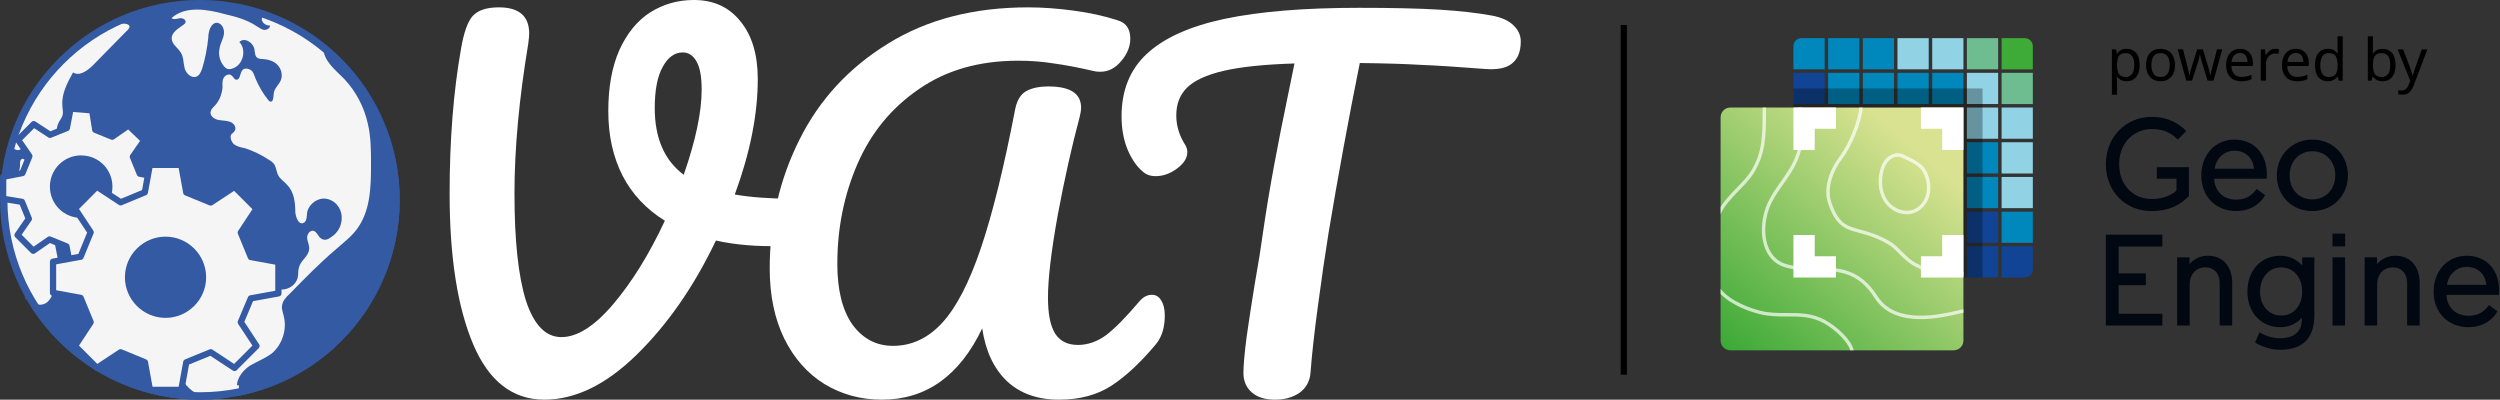 <?xml version="1.0" encoding="UTF-8" standalone="no"?>
<svg
   viewBox="0 0 845.706 135.2"
   height="512"
   width="3202.674"
   version="1.1"
   id="svg18"
   sodipodi:docname="vat_logo_white.svg"
   inkscape:version="1.1.2 (0a00cf5339, 2022-02-04)"
   inkscape:export-filename="/home/beilschmidt/Downloads/vat_logo_white_bg.png"
   inkscape:export-xdpi="30.681488"
   inkscape:export-ydpi="30.681488"
   xmlns:inkscape="http://www.inkscape.org/namespaces/inkscape"
   xmlns:sodipodi="http://sodipodi.sourceforge.net/DTD/sodipodi-0.dtd"
   xmlns="http://www.w3.org/2000/svg"
   xmlns:svg="http://www.w3.org/2000/svg">
  <rect x="0" y="0" width="845.706" height="135.2" fill="#333333" stroke="none"/>
  <defs
     id="defs22">
    <linearGradient
       id="d"
       x1="15.623"
       y1="352.338"
       x2="213.022"
       y2="122.205"
       gradientUnits="userSpaceOnUse">
      <stop
         offset="0"
         stop-color="#3daa37"
         id="stop915" />
      <stop
         offset="1"
         stop-color="#d8e290"
         id="stop917" />
    </linearGradient>
    <clipPath
       id="clipPath38"
       clipPathUnits="userSpaceOnUse">
      <path
         inkscape:connector-curvature="0"
         id="path36"
         d="m 2767.99,2165.38 c -10.11,-56.83 -80.55,-104.25 -157.22,-97.6 -76.97,7.37 -95.33,41.9 -49.04,78.85 45.71,37.9 106,84.47 148.3,97.16 42.37,12.46 69.08,-22 57.96,-78.41 z" />
    </clipPath>
    <linearGradient
       id="linearGradient44"
       spreadMethod="pad"
       gradientTransform="matrix(0,-219.607,-219.607,0,2653.55,2284.8)"
       gradientUnits="userSpaceOnUse"
       y2="0"
       x2="1"
       y1="0"
       x1="0">
      <stop
         id="stop40"
         offset="0"
         style="stop-opacity:1;stop-color:#77cb46" />
      <stop
         id="stop42"
         offset="1"
         style="stop-opacity:1;stop-color:#45bb3a" />
    </linearGradient>
    <clipPath
       id="clipPath54"
       clipPathUnits="userSpaceOnUse">
      <path
         inkscape:connector-curvature="0"
         id="path52"
         d="m 3143.09,2250.74 c 67.89,-71.09 97.73,-131.51 32.59,-141.51 -63.3,-8.88 -143,42.97 -167.06,111.23 -26.24,67.86 -14.95,134.83 8.92,147.56 24.67,12.87 59.7,-44.96 125.55,-117.28 z" />
    </clipPath>
    <linearGradient
       id="linearGradient60"
       spreadMethod="pad"
       gradientTransform="matrix(0,409.137,409.137,0,3102.74,1437.52)"
       gradientUnits="userSpaceOnUse"
       y2="0"
       x2="1"
       y1="0"
       x1="0">
      <stop
         id="stop56"
         offset="0"
         style="stop-opacity:1;stop-color:#2555ad" />
      <stop
         id="stop58"
         offset="1"
         style="stop-opacity:1;stop-color:#3468bb" />
    </linearGradient>
    <clipPath
       id="clipPath70"
       clipPathUnits="userSpaceOnUse">
      <path
         inkscape:connector-curvature="0"
         id="path68"
         d="m 4145.99,1631.8 c 139.34,-68.02 69.88,-249.44 -161.59,-331.62 -234.31,-79.33 -479.22,23.48 -536.55,142.97 -58.25,120.9 13.83,210.15 163.52,242.98 149.42,28.92 393,17.33 534.62,-54.33 z" />
    </clipPath>
    <linearGradient
       id="linearGradient76"
       spreadMethod="pad"
       gradientTransform="matrix(0,670.354,670.354,0,3822.63,1228.3)"
       gradientUnits="userSpaceOnUse"
       y2="0"
       x2="1"
       y1="0"
       x1="0">
      <stop
         id="stop72"
         offset="0"
         style="stop-opacity:1;stop-color:#77cb46" />
      <stop
         id="stop74"
         offset="1"
         style="stop-opacity:1;stop-color:#45bb3a" />
    </linearGradient>
    <clipPath
       id="clipPath86"
       clipPathUnits="userSpaceOnUse">
      <path
         inkscape:connector-curvature="0"
         id="path84"
         d="m 2975.34,2211.75 c -23.2,68.04 -56.98,110 -90.49,94.15 -33.11,-16.07 -66.53,-75.82 -75.56,-133.1 -0.02,-0.13 -0.02,-0.25 -0.04,-0.38 -9.16,-106.25 -79.8,-163.71 -231.94,-142.41 0,0 0.01,-0.02 0.02,-0.03 -78.24,7.68 -198.91,-1.01 -273.66,-20.28 -74.06,-17.44 -38.1,-88.11 89.17,-144.66 128.42,-55.48 258.45,-23.06 282.27,42.51 0.05,0.13 0.07,0.25 0.12,0.38 0.01,-0.02 0.02,-0.03 0.03,-0.04 55.2,109.57 124.45,151.51 234.16,165.59 0,0 -0.01,0.01 -0.01,0.01 66.31,5.65 90.47,70.75 65.93,138.26 z" />
    </clipPath>
    <linearGradient
       id="linearGradient92"
       spreadMethod="pad"
       gradientTransform="matrix(0,601.928,601.928,0,2625.13,1130.62)"
       gradientUnits="userSpaceOnUse"
       y2="0"
       x2="1"
       y1="0"
       x1="0">
      <stop
         id="stop88"
         offset="0"
         style="stop-opacity:1;stop-color:#2555ad" />
      <stop
         id="stop90"
         offset="1"
         style="stop-opacity:1;stop-color:#3468bb" />
    </linearGradient>
    <clipPath
       id="clipPath104"
       clipPathUnits="userSpaceOnUse">
      <path
         inkscape:connector-curvature="0"
         id="path102"
         d="m 2508.83,1581.16 c -38.87,-91.27 -250.22,-99.06 -432.47,46.52 -178.91,146.98 -218.67,299.96 -130.81,303.04 90.21,6.28 264.51,-48.54 395.23,-105.95 128.85,-59.82 208.64,-152.5 168.05,-243.61 z" />
    </clipPath>
    <linearGradient
       id="linearGradient110"
       spreadMethod="pad"
       gradientTransform="matrix(0,650.987,650.987,0,2210.05,1472.34)"
       gradientUnits="userSpaceOnUse"
       y2="0"
       x2="1"
       y1="0"
       x1="0">
      <stop
         id="stop106"
         offset="0"
         style="stop-opacity:1;stop-color:#2555ad" />
      <stop
         id="stop108"
         offset="1"
         style="stop-opacity:1;stop-color:#3468bb" />
    </linearGradient>
  </defs>
  <sodipodi:namedview
     id="namedview20"
     pagecolor="#ffffff"
     bordercolor="#111111"
     borderopacity="1"
     inkscape:pageshadow="0"
     inkscape:pageopacity="0"
     inkscape:pagecheckerboard="1"
     showgrid="false"
     height="512px"
     inkscape:zoom="0.41"
     inkscape:cx="-9.7560976"
     inkscape:cy="171.95122"
     inkscape:window-width="3840"
     inkscape:window-height="2059"
     inkscape:window-x="0"
     inkscape:window-y="0"
     inkscape:window-maximized="1"
     inkscape:current-layer="g16"
     width="3202.674px" />
  <g
     id="g44"
     transform="translate(9.939,10.064)">
    <g
       transform="matrix(0.212,0,0,-0.212,-83.899,160.812)"
       id="g16">
      <ellipse
         transform="scale(1,-1)"
         cy="-487.2"
         cx="667.8"
         fill="#f5f5f5"
         stroke="#335aa3"
         stroke-width="11.8"
         id="ellipse2"
         rx="313"
         ry="313"
         style="stroke:#335aa3;stroke-opacity:1" />
      <g
         fill="#335aa3"
         id="g8"
         style="fill:#335aa3;fill-opacity:1">
        <path
           d="m 730,191.4 c -0.6,-7.2 1.6,-13.4 -1.4,-17.2 172.6,33.3 285.5,200.2 252.3,373 -16,78.6 -58,145 -117,190.8 1,-3 1,-6.6 1,-10 1,-19.7 19,-33.5 33,-47.7 19,-20 32,-45 38,-72 5,-21.3 5,-43.3 5,-65.3 0,-35.8 -1,-74.4 -23,-103.2 -9,-12.2 -22,-21.7 -33,-31.6 -26,-22 -50,-46.7 -74,-71.2 -6,-5.4 -11,-11.3 -12,-18.7 -1,-6 2,-12 3,-18 5,-20.8 -3,-44.3 -19,-58 -11,-8.2 -23,-12.7 -35,-19.6 -10,-6.7 -20,-17.7 -21,-31.3"
           id="path4"
           style="fill:#335aa3;fill-opacity:1" />
        <path
           d="m 387.8,335.2 h -0.2 c 62.7,-115.4 192.6,-183.8 328,-163.3 -33.6,5 -39,-3 -54.5,7 -7,4 -14,10 -19,18 -4,6 -8,14 -14,19 -6,5 -15,9 -20,16 -7,12 3,28 16,36 13,7 28,11 38,21 10,10 15,25 28,29 5,1 11,1 15,4 7,5 7,16 14,21 8,6 21,0 31,4 6,2 10,8 17,9 8,1 15,-6 22,-10 14,-6 32,3 35,18 1,5 0,10 2,16 3,11 15,17 16,28 1,5 -2,11 -3,17 -1,6 3,13 9,13 7,-1 8,-10 14,-13 5,-3 10,-1 14,2 12,7 19,20 18,34 -1,14 -11,26 -25,28 -13,2 -27,-8 -30,-21 -1,-7 0,-16 -7,-18 -7,-2 -11,9 -12,17 0,16 -2,33 -13,44 -4,5 -11,9 -14,15 -3,5 -3,11 -6,17 -2,3 -5,6 -9,8 -12,8 -26,15 -40,19 -6,1 -12,3 -16,6 -4,4 -7,11 -4,16 2,2 4,3 5,5 4,5.4 -1,13 -8,15 -6,2 -13,1.6 -19,3 -6,1.5 -13,7 -11,13.4 1,4 4,6.5 6.8,9.4 7,7.5 11,18 12,28.2 0,5 -0.6,11 1.5,15 2,5 8.6,8 12.6,5 3,-2 4,-6 7.5,-7 6.8,-1 6,10 10,15 3,4 10,3 14,0 4,-3 5,-8 7,-13 5,-12 12,-24 20,-34 1,-1 2,-2.6 3.6,-3 5,-1.2 5,7.5 5.6,13 0.5,8.4 9,14 11.6,22 3,8 0,18 -6,24 -6,6 -15,8.5 -24,9 -2.5,0 -6,0.5 -8,2 -4,3 -3.6,9 -4.5,14 -2.5,11 -16.5,19 -24,11 12,-12 6,-37.2 -11,-42.2 -2,-1 -4,-1 -6,-1 -3,0 -5,2 -7,4 -7,8 -10,19 -7.6,29 1,8 6,15 7,23 1,8 -3,17 -11,18 -10,0 -14,-14 -14,-24 -1.7,-17 -5,-34 -10,-50 -2,-5 -4,-10 -9,-12 -8,-3 -16.3,5 -18.6,13 -2.3,8.8 -1.6,18 -6,25 -4.6,8 -14,13 -14.7,22 -1,10.6 11,17 19,23 1.4,1 2.6,2 3,3.8 1,4.4 -5,7 -9.3,6.4 -4.7,-1 -10,-2.6 -13,0.3 22.5,20 57,14 86,6 17.5,-4 35,-9 49.8,-19 3.7,-2 7,-5 11.7,-6 4,0 9.5,2 9.7,7 -7,0 -12,4 -13,9 -1,4.6 3,9 6.5,11 l 1,0.6 c -50,17 -104.5,21 -159.7,11 -33,-6 -64,-17 -92,-32 5.3,2 10.5,3 16,3.5 1,0 14.3,1 16.2,-3 0.5,-0.3 1,-1.4 0.6,-3 -1,-2 -2,-4 -4,-5.3 l -54,-55 c -9,-9 -22,-18.2 -32,-11.6 -9,-16.5 -18.5,-34 -17,-52.7 0,-5.6 2,-11 0,-16.5 -1.3,-4 -4,-7 -6,-11 -6,-12 -2,-26 -2,-39 0,-13 -9,-29 -22,-27 -9,1 -14,11 -16,20 -2,9 -1,18.4 -5,27 -4.4,-2.6 -7,-7.7 -9,-12.5 -3.3,-7.6 -5.4,-11 -9,-12 -5,-1.5 -10.4,3.4 -12,5 -1,1 -1.4,2 -2,3.5 -13,-45 -17,-94 -9,-143 -8,61 1,109 3,109 0.5,0 0.4,-4 4,-11 1,-3 3,-6 6.5,-9.4 6.7,5 11,13 11,22 0,3.5 -0.4,8 3,9.5 3,1 6,-2 7,-4.7 1,-3 0.7,-6 1.6,-9 2,-7 8,-11 13,-15 12,-11 16,-28 19,-44.8 l 14.7,-76 c 1.7,-8 3,-17 3,-25 0,-11 -3.3,-22 -7,-33 -2,-8 -5,-16 -11,-21 -6,-5 -16,-6 -21,0.4 -3,4 -6,10 -10,8 -1,-2 -2,-4 -4,-4"
           id="path6"
           style="fill:#335aa3;fill-opacity:1" />
      </g>
      <g
         fill="#f5f5f5"
         stroke="#335aa3"
         stroke-linecap="round"
         stroke-linejoin="round"
         stroke-width="10"
         id="g14"
         style="stroke:#335aa3;stroke-opacity:1">
        <path
           d="m 461.5,632.7 -6,-31 -26.8,-10.8 -26,17 -25,-25 18,-26 -11,-27 -30.8,-6 v -35 l 30,-5 11,-27 -18,-26 25,-25 26,18 27,-11 6,-31 h 35 l 5,31 27,10 26,-18 25,25 -18,26 11,27 31,5 v 35 l -31,6 -11,27 18,26 -25,24 -26,-18 -27,11 -5,31 z m 17,-79.7 c 25,0 44.8,-20 44.8,-45 0,-24.8 -20,-44.7 -44.8,-44.7 -25,0 -45,20 -45,44.8 0,25 20,45 45,45 z"
           id="path10"
           style="stroke:#335aa3;stroke-opacity:1" />
        <path
           d="m 588,543 -8,-43.8 -38.7,-16 -38,25 -34.8,-35 25,-37.8 -16,-39 -44,-8 v -49.7 l 44,-8 16,-38.8 -25,-38 35,-35 37.8,25 38.8,-16 8,-44 h 50 l 8,44 39,16 38,-25 35,35 -25,38 16,38 44,8 v 50 l -44,8 -16,39 25,38 -35,35 -38,-25 -39,16 -8,44 z m 25,-119.6 c 33,0 59.8,-27 59.8,-59.8 0,-33 -27,-59.8 -59.8,-59.8 -33,0 -59.8,27 -59.8,59.8 0,33 27,59.8 59.8,59.8 z"
           id="path12"
           style="stroke:#335aa3;stroke-opacity:1" />
      </g>
    </g>
  </g>
  <g
     aria-label="VAT"
     id="text1126"
     style="font-size:155.581px;line-height:1.25;letter-spacing:0px;word-spacing:0px;fill:#ffffff;fill-opacity:1;stroke-width:3.89"
     transform="translate(0,-0.302)">
    <path
       d="m 267.386,67.513 q 3.578,0 5.134,1.556 1.711,1.556 1.711,4.045 0,4.045 -2.489,7.157 -2.334,3.112 -7.468,3.267 -12.446,0.311 -22.093,-1.867 -11.046,23.182 -26.76,38.584 -15.558,15.247 -31.272,15.247 -16.18,0 -24.115,-18.825 -7.935,-18.825 -7.935,-50.875 0,-27.382 3.89,-49.164 1.4,-8.09 3.89,-10.891 2.645,-2.956 8.868,-2.956 10.268,0 10.268,8.868 0,0.933 -0.311,3.423 -4.667,28.005 -4.667,50.719 0,23.804 3.89,36.25 4.045,12.291 11.98,12.291 8.09,0 17.581,-11.202 9.49,-11.202 17.425,-28.16 -9.49,-5.912 -14.313,-15.247 -4.823,-9.49 -4.823,-21.781 0,-12.291 3.734,-20.692 3.89,-8.557 10.424,-12.758 6.69,-4.201 14.78,-4.201 9.957,0 15.714,7.157 5.912,7.157 5.912,19.603 0,17.892 -7.779,39.051 8.246,1.4 18.825,1.4 z M 221.489,36.864 q 0,15.247 9.802,22.559 6.068,-17.425 6.068,-28.782 0,-6.534 -1.711,-9.49 -1.711,-3.112 -4.667,-3.112 -4.201,0 -6.846,4.979 -2.645,4.823 -2.645,13.847 z"
       style="font-family:Pacifico;-inkscape-font-specification:Pacifico;fill:#ffffff;fill-opacity:1"
       id="path916" />
    <path
       d="m 298.346,135.502 q -10.735,0 -19.448,-5.29 -8.557,-5.29 -13.536,-15.247 -4.979,-10.113 -4.979,-23.804 0,-23.648 10.113,-43.718 10.113,-20.226 29.872,-32.361 19.759,-12.291 47.452,-12.291 7.157,0 15.247,1.089 8.246,1.089 14.936,3.267 4.356,1.245 4.356,6.223 0,4.045 -3.112,7.623 -2.956,3.578 -7.001,3.578 -1.245,0 -1.867,-0.156 -8.09,-1.867 -13.847,-2.645 -5.756,-0.933 -12.135,-0.933 -19.759,0 -33.605,9.646 -13.847,9.49 -20.692,25.204 -6.846,15.714 -6.846,33.917 0,13.224 5.134,20.537 5.29,7.157 13.691,7.157 9.49,0 16.647,-7.779 7.157,-7.779 13.069,-25.204 5.912,-17.425 11.669,-47.297 0.933,-4.356 3.734,-5.912 2.8,-1.556 7.468,-1.556 11.046,0 11.046,7.157 0,1.245 -0.467,3.112 -4.045,15.091 -7.468,33.45 -3.267,18.203 -3.267,27.693 0,8.401 2.489,12.291 2.489,3.734 7.623,3.734 4.979,0 9.49,-3.267 4.512,-3.423 11.357,-11.513 1.867,-2.178 4.201,-2.178 2.023,0 3.112,1.867 1.245,1.867 1.245,5.134 0,6.068 -2.956,9.646 -7.623,9.179 -14.936,14.002 -7.312,4.823 -17.892,4.823 -10.891,0 -17.581,-6.223 -6.69,-6.379 -8.401,-17.892 -11.513,24.115 -33.917,24.115 z"
       style="font-family:Pacifico;-inkscape-font-specification:Pacifico;fill:#ffffff;fill-opacity:1"
       id="path918" />
    <path
       d="m 504.802,5.592 q 4.823,0.933 7.157,3.267 2.489,2.334 2.489,5.445 0,5.134 -2.956,7.468 -2.8,2.334 -9.024,1.867 -14.002,-1.089 -21.937,-1.4 -7.779,-0.467 -20.537,-0.622 -5.756,28.627 -10.58,57.565 -1.711,10.58 -3.578,24.582 -1.867,13.847 -2.489,22.404 -0.311,4.512 -3.734,7.001 -3.423,2.334 -8.246,2.334 -5.134,0 -7.935,-2.489 -2.8,-2.489 -2.8,-6.534 0,-3.734 1.089,-12.291 1.245,-8.713 2.8,-18.203 1.711,-9.49 2.645,-16.492 1.711,-11.824 3.89,-23.493 2.178,-11.669 4.356,-22.093 0.467,-2.334 1.089,-5.29 0.622,-3.112 1.4,-6.846 -15.247,0.467 -23.959,2.489 -8.713,2.023 -12.446,5.756 -3.578,3.578 -3.578,9.335 0,5.29 3.112,10.113 0.622,1.089 0.622,2.334 0,2.956 -3.578,5.601 -3.423,2.489 -7.157,2.489 -2.645,0 -4.356,-1.556 -3.112,-2.645 -5.134,-7.468 -2.023,-4.979 -2.023,-11.202 0,-13.224 8.557,-21.159 8.713,-8.09 26.293,-11.824 17.736,-3.734 45.43,-3.734 17.114,0 27.227,0.622 10.268,0.622 17.892,2.023 z"
       style="font-family:Pacifico;-inkscape-font-specification:Pacifico;fill:#ffffff;fill-opacity:1"
       id="path920" />
  </g>
  <path
     style="fill:none;stroke:#000000;stroke-width:2.112;stroke-linecap:butt;stroke-linejoin:miter;stroke-miterlimit:4;stroke-dasharray:none;stroke-opacity:1"
     d="m 549.304,8.45 v 118.3"
     id="path18149" />
  <g
     aria-label="powered by"
     id="text1605"
     style="font-size:19.756px;line-height:1.25;letter-spacing:0px;word-spacing:0px;stroke-width:0.494">
    <path
       d="m 719.455,16.508 q 1.956,0 3.141,1.363 1.205,1.363 1.205,4.109 0,2.707 -1.205,4.109 -1.185,1.403 -3.161,1.403 -1.225,0 -2.035,-0.454 -0.79,-0.474 -1.245,-1.087 h -0.119 q 0.04,0.336 0.079,0.85 0.04,0.514 0.04,0.889 v 4.346 H 714.417 V 16.705 h 1.422 l 0.237,1.442 h 0.079 q 0.474,-0.691 1.245,-1.166 0.77,-0.474 2.055,-0.474 z m -0.316,1.462 q -1.62,0 -2.292,0.909 -0.652,0.909 -0.691,2.766 v 0.336 q 0,1.956 0.632,3.023 0.652,1.047 2.39,1.047 0.968,0 1.58,-0.533 0.632,-0.533 0.929,-1.442 0.316,-0.929 0.316,-2.114 0,-1.818 -0.711,-2.904 -0.691,-1.087 -2.153,-1.087 z"
       style="font-weight:300;font-family:Poppins;-inkscape-font-specification:'Poppins weight=255'"
       id="path919" />
    <path
       d="m 735.773,21.98 q 0,2.628 -1.343,4.07 -1.324,1.442 -3.596,1.442 -1.403,0 -2.509,-0.632 -1.087,-0.652 -1.719,-1.877 -0.632,-1.245 -0.632,-3.003 0,-2.628 1.324,-4.05 1.324,-1.422 3.596,-1.422 1.442,0 2.529,0.652 1.106,0.632 1.719,1.857 0.632,1.205 0.632,2.963 z m -8.001,0 q 0,1.877 0.731,2.983 0.751,1.087 2.371,1.087 1.6,0 2.351,-1.087 0.751,-1.106 0.751,-2.983 0,-1.877 -0.751,-2.944 -0.751,-1.067 -2.371,-1.067 -1.62,0 -2.351,1.067 -0.731,1.067 -0.731,2.944 z"
       style="font-weight:300;font-family:Poppins;-inkscape-font-specification:'Poppins weight=255'"
       id="path921" />
    <path
       d="m 744.96,21.308 q -0.257,-0.81 -0.454,-1.58 -0.178,-0.79 -0.277,-1.225 h -0.079 q -0.079,0.435 -0.257,1.225 -0.178,0.77 -0.454,1.6 l -1.897,5.947 h -1.976 l -2.904,-10.589 h 1.798 l 1.462,5.65 q 0.217,0.85 0.415,1.719 0.198,0.869 0.277,1.442 h 0.079 q 0.079,-0.336 0.178,-0.83 0.119,-0.494 0.257,-1.027 0.138,-0.553 0.277,-0.988 l 1.877,-5.966 h 1.897 l 1.818,5.966 q 0.217,0.672 0.415,1.462 0.217,0.79 0.296,1.363 h 0.079 q 0.059,-0.494 0.257,-1.363 0.217,-0.869 0.454,-1.778 l 1.482,-5.65 h 1.778 l -2.944,10.589 h -2.035 z"
       style="font-weight:300;font-family:Poppins;-inkscape-font-specification:'Poppins weight=255'"
       id="path923" />
    <path
       d="m 757.742,16.508 q 1.363,0 2.331,0.593 0.988,0.593 1.501,1.679 0.533,1.067 0.533,2.509 v 1.047 h -7.251 q 0.04,1.798 0.909,2.746 0.889,0.929 2.47,0.929 1.008,0 1.778,-0.178 0.79,-0.198 1.62,-0.553 v 1.521 q -0.81,0.356 -1.6,0.514 -0.79,0.178 -1.877,0.178 -1.501,0 -2.667,-0.612 -1.146,-0.612 -1.798,-1.818 -0.632,-1.225 -0.632,-2.983 0,-1.739 0.573,-2.983 0.593,-1.245 1.64,-1.916 1.067,-0.672 2.47,-0.672 z m -0.02,1.422 q -1.245,0 -1.976,0.81 -0.711,0.79 -0.85,2.213 h 5.393 q -0.02,-1.343 -0.632,-2.173 -0.612,-0.85 -1.936,-0.85 z"
       style="font-weight:300;font-family:Poppins;-inkscape-font-specification:'Poppins weight=255'"
       id="path925" />
    <path
       d="m 769.734,16.508 q 0.296,0 0.632,0.04 0.356,0.02 0.612,0.079 l -0.217,1.6 q -0.257,-0.059 -0.573,-0.099 -0.296,-0.04 -0.573,-0.04 -0.81,0 -1.521,0.454 -0.711,0.435 -1.146,1.245 -0.415,0.79 -0.415,1.857 v 5.65 h -1.739 V 16.705 h 1.422 l 0.198,1.936 h 0.079 q 0.514,-0.869 1.324,-1.501 0.81,-0.632 1.916,-0.632 z"
       style="font-weight:300;font-family:Poppins;-inkscape-font-specification:'Poppins weight=255'"
       id="path927" />
    <path
       d="m 776.649,16.508 q 1.363,0 2.331,0.593 0.988,0.593 1.501,1.679 0.533,1.067 0.533,2.509 v 1.047 h -7.251 q 0.04,1.798 0.909,2.746 0.889,0.929 2.47,0.929 1.008,0 1.778,-0.178 0.79,-0.198 1.62,-0.553 v 1.521 q -0.81,0.356 -1.6,0.514 -0.79,0.178 -1.877,0.178 -1.501,0 -2.667,-0.612 -1.146,-0.612 -1.798,-1.818 -0.632,-1.225 -0.632,-2.983 0,-1.739 0.573,-2.983 0.593,-1.245 1.64,-1.916 1.067,-0.672 2.47,-0.672 z m -0.02,1.422 q -1.245,0 -1.976,0.81 -0.711,0.79 -0.85,2.213 h 5.393 q -0.02,-1.343 -0.632,-2.173 -0.612,-0.85 -1.936,-0.85 z"
       style="font-weight:300;font-family:Poppins;-inkscape-font-specification:'Poppins weight=255'"
       id="path929" />
    <path
       d="m 787.455,27.492 q -1.976,0 -3.161,-1.363 -1.185,-1.383 -1.185,-4.109 0,-2.726 1.185,-4.109 1.205,-1.403 3.181,-1.403 1.225,0 1.995,0.454 0.79,0.454 1.284,1.106 h 0.119 q -0.02,-0.257 -0.079,-0.751 -0.04,-0.514 -0.04,-0.81 v -4.228 h 1.739 v 15.015 h -1.403 l -0.257,-1.422 h -0.079 q -0.474,0.672 -1.264,1.146 -0.79,0.474 -2.035,0.474 z m 0.277,-1.442 q 1.679,0 2.351,-0.909 0.691,-0.929 0.691,-2.786 v -0.316 q 0,-1.976 -0.652,-3.023 -0.652,-1.067 -2.41,-1.067 -1.403,0 -2.114,1.126 -0.691,1.106 -0.691,2.983 0,1.897 0.691,2.944 0.711,1.047 2.134,1.047 z"
       style="font-weight:300;font-family:Poppins;-inkscape-font-specification:'Poppins weight=255'"
       id="path931" />
    <path
       d="m 802.727,15.935 q 0,0.672 -0.04,1.264 -0.02,0.573 -0.059,0.909 h 0.099 q 0.454,-0.672 1.245,-1.126 0.79,-0.454 2.035,-0.454 1.976,0 3.161,1.383 1.205,1.363 1.205,4.09 0,2.726 -1.205,4.109 -1.205,1.383 -3.161,1.383 -1.245,0 -2.035,-0.454 -0.79,-0.454 -1.245,-1.087 h -0.138 l -0.356,1.343 h -1.245 V 12.28 h 1.739 z m 2.983,2.035 q -1.679,0 -2.331,0.968 -0.652,0.968 -0.652,3.003 v 0.079 q 0,1.956 0.632,3.003 0.652,1.027 2.39,1.027 1.422,0 2.114,-1.047 0.711,-1.047 0.711,-3.023 0,-4.011 -2.865,-4.011 z"
       style="font-weight:300;font-family:Poppins;-inkscape-font-specification:'Poppins weight=255'"
       id="path933" />
    <path
       d="m 811.084,16.705 h 1.857 l 2.292,6.026 q 0.296,0.79 0.533,1.521 0.237,0.711 0.356,1.363 h 0.079 q 0.119,-0.494 0.375,-1.284 0.257,-0.81 0.533,-1.62 l 2.153,-6.006 h 1.877 l -4.564,12.051 q -0.553,1.501 -1.442,2.39 -0.869,0.889 -2.41,0.889 -0.474,0 -0.83,-0.059 -0.356,-0.04 -0.612,-0.099 v -1.383 q 0.217,0.04 0.514,0.079 0.316,0.04 0.652,0.04 0.909,0 1.462,-0.514 0.573,-0.514 0.889,-1.363 l 0.553,-1.403 z"
       style="font-weight:300;font-family:Poppins;-inkscape-font-specification:'Poppins weight=255'"
       id="path935" />
  </g>
  <g
     id="g1028"
     style="isolation:isolate"
     transform="matrix(0.304,0,0,0.304,582.048,12.675)">
    <g
       id="g1000">
      <g
         id="g970">
        <rect
           x="119.654"
           y="0.751"
           width="34.729"
           height="34.703"
           fill="#0087bb"
           id="rect922" />
        <rect
           x="158.27"
           y="0.751"
           width="34.703"
           height="34.703"
           fill="#0087bb"
           id="rect924" />
        <rect
           x="196.809"
           y="0.751"
           width="34.78"
           height="34.703"
           fill="#91d2e4"
           id="rect926" />
        <rect
           x="235.476"
           y="0.751"
           width="34.754"
           height="34.703"
           fill="#91d2e4"
           id="rect928" />
        <rect
           x="274.066"
           y="0.751"
           width="34.78"
           height="34.703"
           fill="#6dbd90"
           id="rect930" />
        <path
           d="M 115.818,0.751 V 35.454 H 81.063 V 9.727 c 0,-4.961 4.015,-8.976 8.976,-8.976 z"
           fill="#0087bb"
           id="path932" />
        <rect
           x="81.063"
           y="39.341"
           width="34.755"
           height="34.729"
           fill="#114494"
           id="rect934" />
        <rect
           x="119.654"
           y="39.341"
           width="34.729"
           height="34.729"
           fill="#0087bb"
           id="rect936" />
        <rect
           x="158.27"
           y="39.341"
           width="34.703"
           height="34.729"
           fill="#0087bb"
           id="rect938" />
        <rect
           x="196.809"
           y="39.341"
           width="34.78"
           height="34.729"
           fill="#0087bb"
           id="rect940" />
        <rect
           x="235.476"
           y="39.341"
           width="34.754"
           height="34.729"
           fill="#0087bb"
           id="rect942" />
        <rect
           x="274.066"
           y="39.341"
           width="34.78"
           height="34.729"
           fill="#91d2e4"
           id="rect944" />
        <rect
           x="274.066"
           y="77.957"
           width="34.78"
           height="34.754"
           fill="#91d2e4"
           id="rect946" />
        <rect
           x="274.066"
           y="116.547"
           width="34.78"
           height="34.78"
           fill="#0087bb"
           id="rect948" />
        <rect
           x="274.066"
           y="155.163"
           width="34.78"
           height="34.754"
           fill="#0087bb"
           id="rect950" />
        <rect
           x="274.066"
           y="193.754"
           width="34.78"
           height="34.78"
           fill="#114494"
           id="rect952" />
        <rect
           x="274.066"
           y="232.369"
           width="34.78"
           height="34.754"
           fill="#114494"
           id="rect954" />
        <path
           d="M 347.436,9.727 V 35.505 H 312.682 V 0.751 h 25.778 c 4.961,0 8.976,4.015 8.976,8.976 z"
           fill="#3eab38"
           id="path956" />
        <path
           d="m 347.436,232.369 v 25.778 c 0,4.936 -4.015,8.976 -8.976,8.976 h -25.778 v -34.754 z"
           fill="#114494"
           id="path958" />
        <rect
           x="312.682"
           y="193.805"
           width="34.754"
           height="34.729"
           fill="#0087bb"
           id="rect960" />
        <rect
           x="312.682"
           y="155.214"
           width="34.754"
           height="34.703"
           fill="#91d2e4"
           id="rect962" />
        <rect
           x="312.682"
           y="116.599"
           width="34.754"
           height="34.78"
           fill="#91d2e4"
           id="rect964" />
        <rect
           x="312.682"
           y="77.957"
           width="34.754"
           height="34.754"
           fill="#91d2e4"
           id="rect966" />
        <rect
           x="312.682"
           y="39.341"
           width="34.754"
           height="34.78"
           fill="#6dbd90"
           id="rect968" />
      </g>
      <rect
         x="81.063"
         y="56.731"
         width="210.393"
         height="210.393"
         fill="#010101"
         mix-blend-mode="multiply"
         opacity="0.3"
         id="rect972" />
      <g
         id="g988">
        <path
           d="M 270.21,77.941 V 337.256 c 0,6.01 -4.884,10.894 -10.894,10.894 H 10.896 c -6.035,0 -10.894,-4.884 -10.894,-10.894 V 88.835 c 0,-6.01 4.859,-10.894 10.894,-10.894 z"
           fill="url(#d)"
           id="path974"
           style="fill:url(#d)" />
        <g
           opacity="0.7"
           id="g986">
          <path
             d="m 229.24,149.291 c -4.168,-8.797 -14.014,-13.452 -22.709,-17.543 -1.176,-0.563 -2.327,-1.1 -3.453,-1.662 -6.47,-3.145 -14.039,-0.102 -18.336,4.092 -3.938,3.836 -6.623,9.437 -8.004,16.648 -2.43,12.812 0.076,25.19 6.854,33.987 5.831,7.57 14.833,11.892 23.527,11.892 3.094,0 6.137,-0.563 9.002,-1.688 8.03,-3.171 14.347,-10.843 16.469,-20.024 1.867,-8.03 0.665,-17.16 -3.35,-25.701 z m -0.383,24.832 c -1.841,7.979 -7.262,14.602 -14.142,17.339 -9.232,3.657 -21.302,-0.204 -28.08,-8.976 -6.112,-7.928 -8.337,-19.206 -6.112,-30.944 1.202,-6.419 3.529,-11.355 6.905,-14.628 2.481,-2.429 6.265,-4.271 9.897,-4.271 1.407,0 2.788,0.281 4.092,0.895 1.125,0.563 2.276,1.1 3.453,1.662 8.132,3.836 17.338,8.184 20.893,15.728 3.657,7.774 4.756,16.009 3.094,23.195 z"
             fill="#ffffff"
             id="path976" />
          <path
             d="m 270.209,261.124 v 3.836 c -47.848,-0.409 -59.765,-12.429 -71.298,-24.09 -4.347,-4.399 -8.465,-8.567 -14.526,-11.866 -12.147,-6.675 -22.07,-9.36 -30.023,-11.533 -15.446,-4.168 -25.625,-6.93 -34.499,-32.069 -6.496,-18.387 2.148,-39.255 12.377,-52.656 10.562,-13.81 20.919,-39.869 22.096,-54.804 h 3.836 c -1.126,16.981 -12.787,43.91 -22.863,57.131 -9.641,12.608 -17.799,32.095 -11.84,49.05 8.209,23.246 16.623,25.522 31.89,29.665 8.158,2.199 18.31,4.961 30.867,11.841 6.572,3.58 11.073,8.132 15.421,12.531 10.97,11.099 22.326,22.556 68.562,22.965 z"
             fill="#ffffff"
             id="path978" />
          <path
             d="m 270.209,302.399 v 3.913 c -1.406,0.281 -3.222,0.69 -5.191,1.151 -9.897,2.276 -25.855,5.984 -42.375,5.984 -19.41,0 -39.562,-5.115 -51.326,-23.655 -18.746,-29.563 -40.917,-29.87 -64.368,-30.177 -11.227,-0.153 -22.838,-0.307 -34.447,-3.631 -10.05,-2.736 -17.748,-9.488 -22.224,-19.513 -6.802,-15.242 -5.524,-37.158 3.172,-54.574 3.938,-7.851 8.797,-14.705 13.477,-21.354 13.963,-19.692 27.133,-38.309 19.384,-82.602 h 3.913 c 7.723,45.444 -6.445,65.442 -20.152,84.827 -4.629,6.521 -9.386,13.247 -13.171,20.842 -8.235,16.444 -9.488,37.056 -3.12,51.275 3.99,8.951 10.818,14.96 19.743,17.39 11.15,3.197 22.505,3.35 33.476,3.504 23.451,0.307 47.694,0.639 67.565,31.967 20.28,31.967 68.869,20.766 89.584,15.983 2.506,-0.563 4.527,-1.023 6.061,-1.33 z"
             fill="#ffffff"
             id="path980" />
          <path
             d="M 20.766,169.929 C 12.505,178.521 3.964,187.37 0,196.627 v -8.081 C 4.655,181.104 11.406,174.097 18.004,167.269 24.116,160.927 29.87,154.968 33.476,149.189 46.723,127.937 46.723,109.115 46.748,80.626 v -2.685 h 3.836 v 2.685 c -0.026,28.105 -0.026,48.41 -13.861,70.583 -3.81,6.138 -9.692,12.25 -15.958,18.72 z"
             fill="#ffffff"
             id="path982" />
          <path
             d="m 148.172,348.15 h -3.938 c -2.353,-8.823 -15.446,-22.428 -29.614,-30.304 -13.426,-7.442 -26.699,-7.391 -40.789,-7.391 -9.718,0.026 -19.718,0.026 -29.972,-2.532 C 34.038,305.494 13.298,298.998 0,285.469 v -5.703 c 12.224,14.884 34.601,21.891 44.779,24.448 9.795,2.429 19.563,2.404 29.026,2.404 13.989,-0.026 28.386,-0.051 42.656,7.877 14.27,7.928 29.486,22.709 31.711,33.655 z"
             fill="#ffffff"
             id="path984" />
        </g>
      </g>
      <g
         id="g998">
        <polygon
           points="246.554,125.254 270.21,125.254 270.21,101.597 270.21,77.941 246.554,77.941 222.898,77.941 222.898,101.597 246.554,101.597 "
           fill="#ffffff"
           id="polygon990" />
        <polygon
           points="128.376,101.597 128.376,77.941 104.72,77.941 81.063,77.941 81.063,101.597 81.063,125.254 104.72,125.254 104.72,101.597 "
           fill="#ffffff"
           id="polygon992" />
        <polygon
           points="246.554,219.811 270.21,219.811 270.21,243.467 270.21,267.124 246.554,267.124 222.898,267.124 222.898,243.467 246.554,243.467 "
           fill="#ffffff"
           id="polygon994" />
        <polygon
           points="128.376,243.467 128.376,267.124 104.72,267.124 81.063,267.124 81.063,243.467 81.063,219.811 104.72,219.811 104.72,243.467 "
           fill="#ffffff"
           id="polygon996" />
      </g>
    </g>
    <g
       id="g1026"
       transform="matrix(0.667,0,0,0.667,142.851,88.351)">
      <g
         id="g1008">
        <path
           d="m 513.611,103.231 h 32.841 v 19.69 c -4.254,4.007 -17.364,14.134 -41.016,14.134 -32.207,0 -54.703,-23.966 -54.703,-58.281 0,-33.892 23.094,-58.491 54.912,-58.491 16.619,0 30.181,5.312 41.457,16.24 l 1.543,1.494 13.875,-14.409 -1.445,-1.486 C 553.037,13.86 535.094,0 505.225,0 461.516,0 428.555,33.866 428.555,78.774 c 0,45.401 32.067,78.353 76.249,78.353 25.67,0 45.286,-7.762 61.736,-24.426 l 0.617,-0.626 V 84.001 h -53.546 z"
           fill="#010811"
           id="path1002" />
        <path
           d="m 643.011,37.896 c -31.981,0 -55.194,25.249 -55.194,60.037 0,34.853 23.995,59.195 58.352,59.195 30.066,0 43.659,-19.013 47.107,-24.84 l 0.991,-1.673 -14.266,-10.424 -1.257,1.762 c -5.266,7.37 -15.153,16.155 -32.364,16.155 -21.695,0 -36.08,-13.61 -37.164,-34.876 h 87.521 l 0.194,-1.928 c 0.146,-1.467 0.222,-3.238 0.222,-5.266 0,-34.776 -21.757,-58.142 -54.142,-58.142 z m -32.814,48.632 c 2.106,-17.276 15.852,-30.033 32.814,-30.033 18.288,0 30.896,11.709 32.651,30.033 z"
           fill="#010811"
           id="path1004" />
        <path
           d="m 773.235,37.896 c -33.868,0 -59.406,25.629 -59.406,59.616 0,34.543 24.894,59.615 59.195,59.615 33.868,0 59.406,-25.629 59.406,-59.615 0,-33.987 -25.448,-59.616 -59.195,-59.616 z m 38.069,59.616 c 0,23.279 -16.098,40.175 -38.28,40.175 -22.291,0 -37.858,-16.521 -37.858,-40.175 0,-23.279 15.921,-40.175 37.858,-40.175 22.182,0 38.28,16.896 38.28,40.175 z"
           fill="#010811"
           id="path1006" />
      </g>
      <g
         id="g1024">
        <polygon
           points="449.89,280.78 495.285,280.78 495.285,261.129 449.89,261.129 449.89,216.358 522.823,216.358 522.823,196.496 428.555,196.496 428.555,348.15 522.823,348.15 522.823,328.499 449.89,328.499 "
           fill="#010811"
           id="polygon1010" />
        <path
           d="m 598.719,231.655 c -13.271,0 -24.039,6.296 -30.49,13.815 v -11.078 h -20.703 v 113.759 h 20.915 v -68.669 c 0,-16.978 10.561,-28.385 26.279,-28.385 14.43,0 23.754,10.15 23.754,25.858 v 71.196 h 20.915 v -70.564 c 0,-28.331 -15.584,-45.931 -40.669,-45.931 z"
           fill="#010811"
           id="path1012" />
        <path
           d="m 756.1,247.861 c -5.692,-6.415 -17.508,-16.206 -36.597,-16.206 -32.249,0 -54.774,24.601 -54.774,59.826 0,34.977 22.611,59.405 54.985,59.405 18.522,0 29.934,-9.16 35.754,-15.768 v 3.311 c 0,26.896 -22.797,30.912 -36.386,30.912 -16.531,0 -29.518,-7.287 -31.952,-8.748 l -2.064,-1.238 -7.656,16.955 1.591,0.99 c 11.004,6.847 26.82,11.271 40.29,11.271 37.883,0 57.091,-19.42 57.091,-57.722 v -96.459 h -20.283 z m -35.334,3.235 c 20.804,0 35.334,16.607 35.334,40.385 0,23.531 -14.356,39.965 -34.911,39.965 -20.804,0 -35.334,-16.434 -35.334,-39.965 0,-23.401 14.683,-40.385 34.911,-40.385 z"
           fill="#010811"
           id="path1014" />
        <rect
           x="806.723"
           y="234.391"
           width="20.915"
           height="113.759"
           fill="#010811"
           id="rect1016" />
        <path
           d="m 911.459,231.655 c -13.271,0 -24.039,6.296 -30.49,13.815 v -11.078 h -20.703 v 113.759 h 20.915 v -68.669 c 0,-16.978 10.561,-28.385 26.279,-28.385 14.43,0 23.754,10.15 23.754,25.858 v 71.196 h 20.915 v -70.564 c 0,-28.331 -15.584,-45.931 -40.669,-45.931 z"
           fill="#010811"
           id="path1018" />
        <path
           d="m 1030.608,231.655 c -31.981,0 -55.194,25.249 -55.194,60.037 0,34.853 23.995,59.195 58.352,59.195 30.066,0 43.659,-19.013 47.107,-24.84 l 0.991,-1.673 -14.267,-10.424 -1.257,1.762 c -5.266,7.37 -15.153,16.155 -32.364,16.155 -21.695,0 -36.08,-13.61 -37.164,-34.876 h 87.521 l 0.195,-1.928 c 0.146,-1.467 0.222,-3.238 0.222,-5.266 0,-34.776 -21.757,-58.142 -54.142,-58.142 z m -32.814,48.632 c 2.106,-17.276 15.852,-30.033 32.814,-30.033 18.288,0 30.896,11.709 32.651,30.033 z"
           fill="#010811"
           id="path1020" />
        <rect
           x="806.637"
           y="194.812"
           width="21.233"
           height="21.233"
           fill="#010811"
           id="rect1022" />
      </g>
    </g>
  </g>
</svg>
